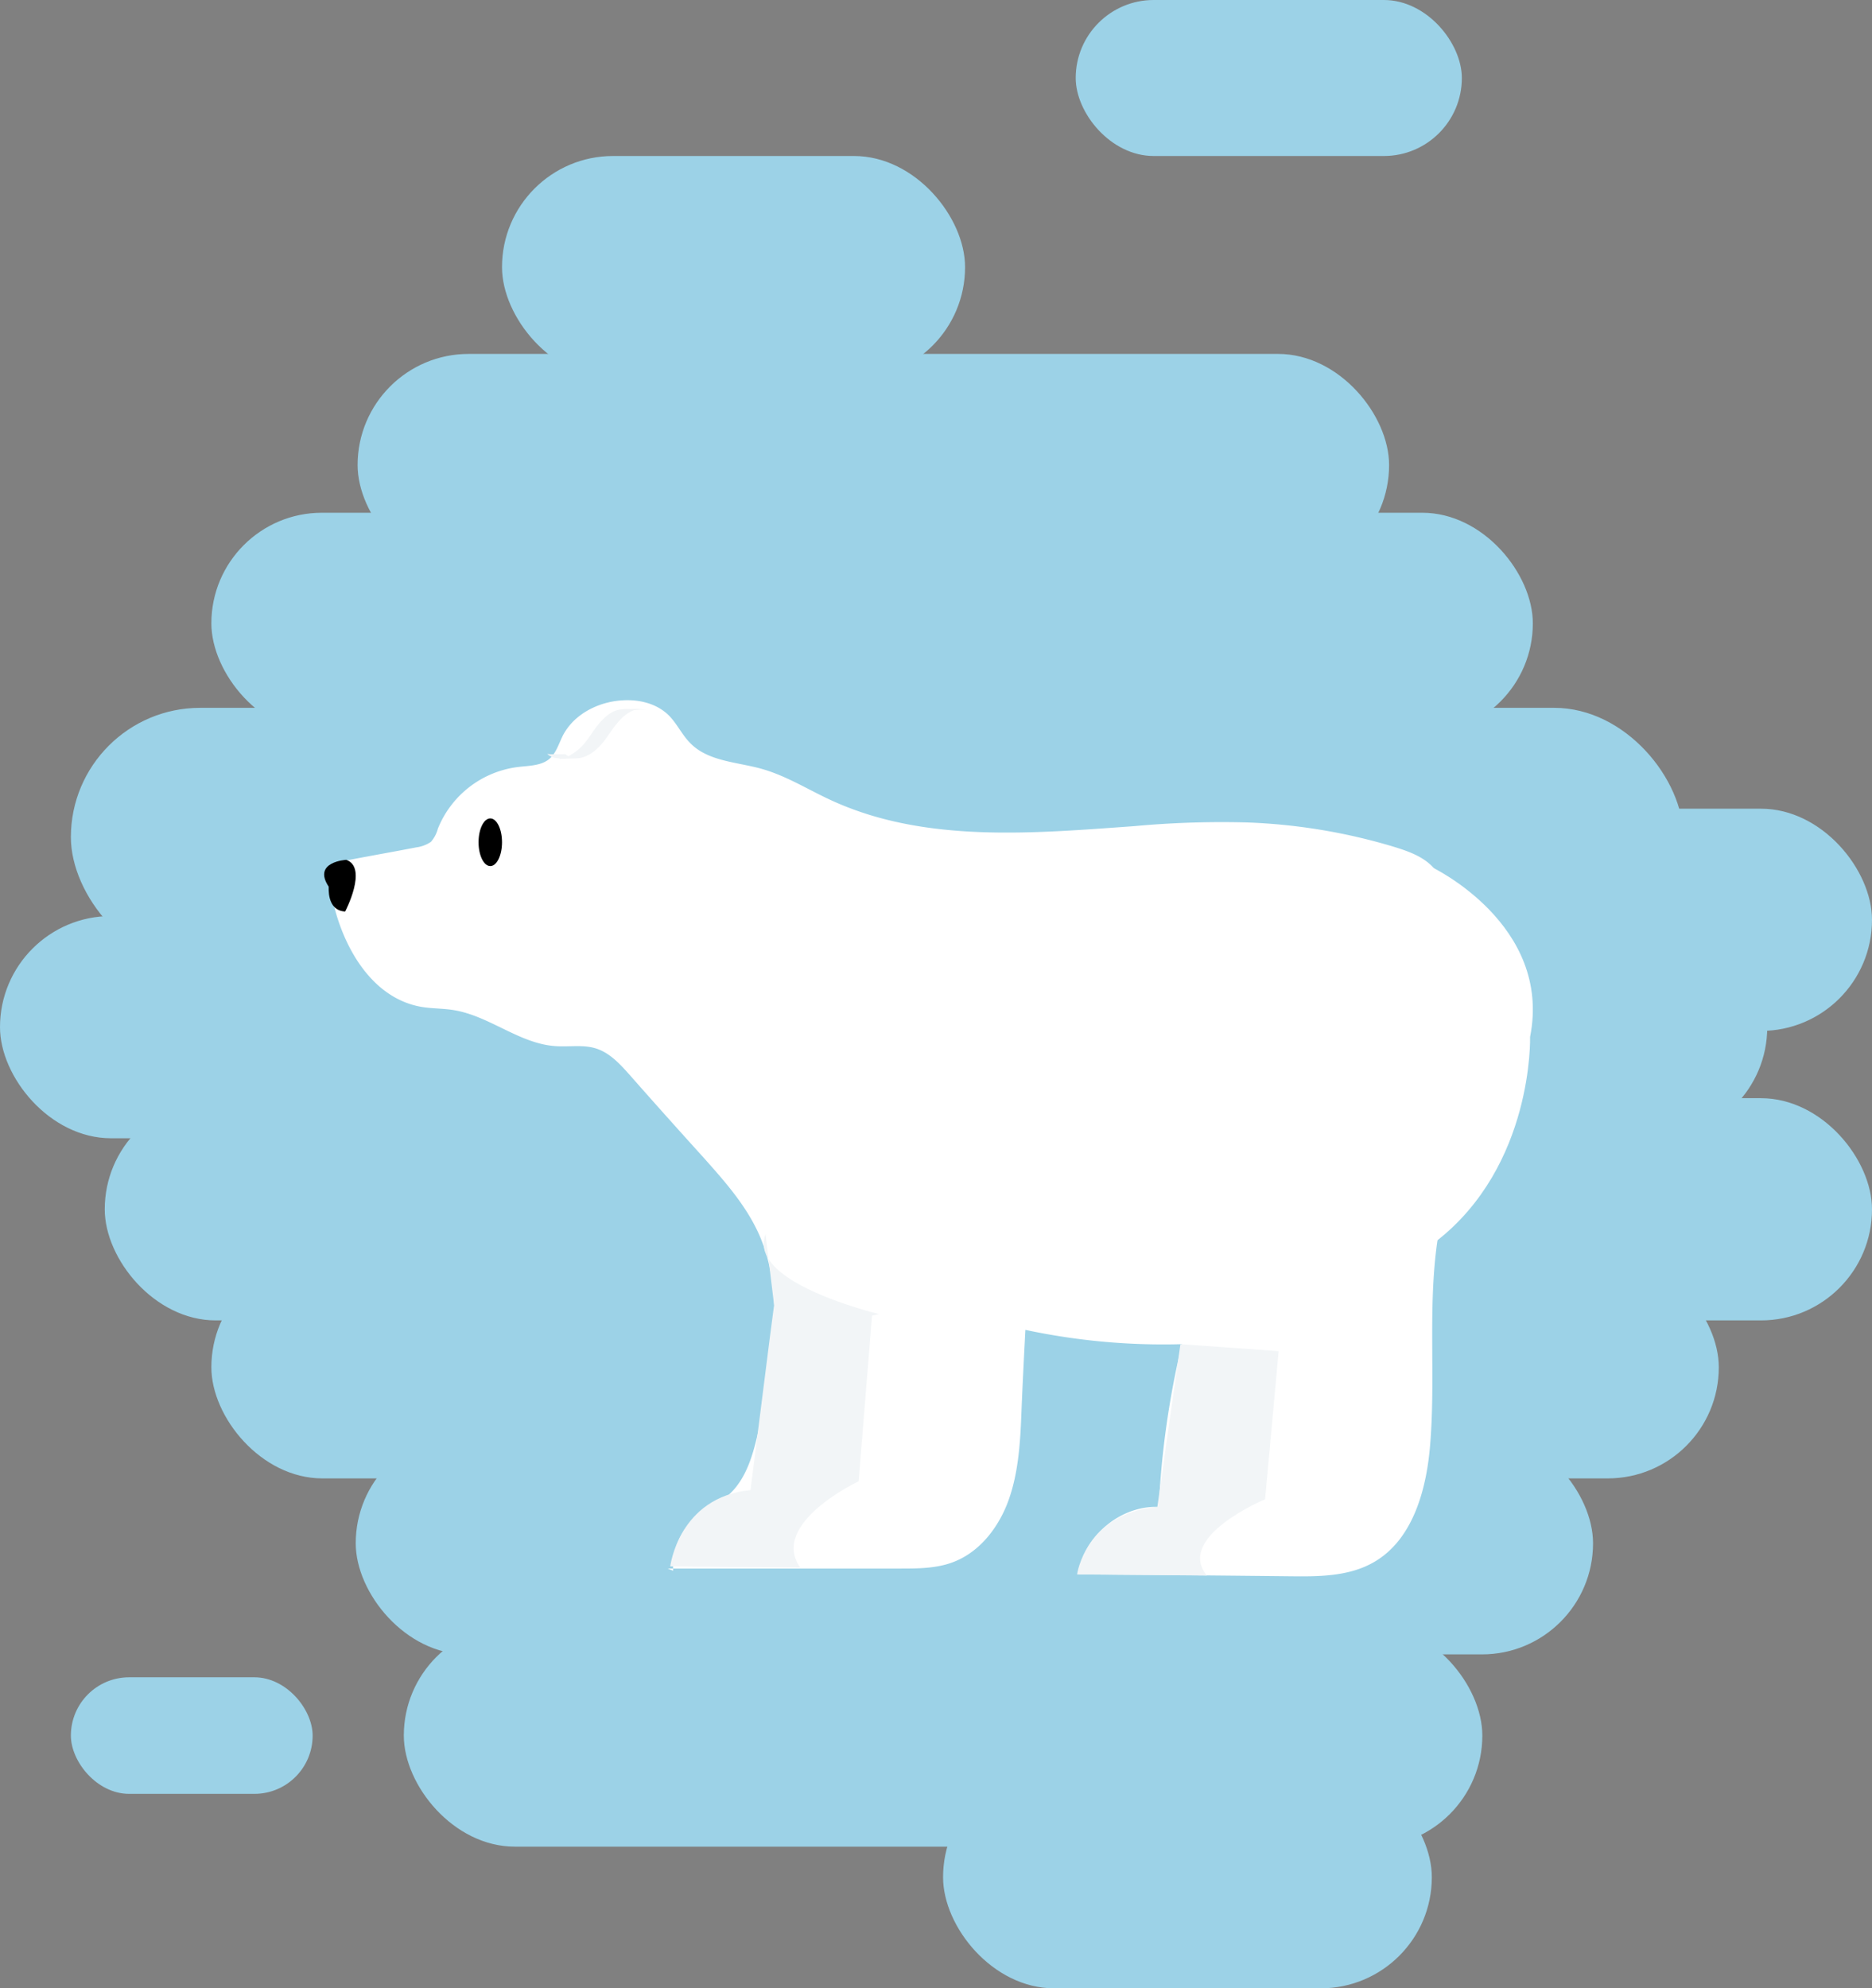 <svg id="Layer_1" data-name="Layer 1" xmlns="http://www.w3.org/2000/svg" viewBox="0 0 510.76 542.31"><rect x="0" y="0" width="510.76" height="542.31" fill="#808080" stroke="none"/><defs><style>.cls-1{fill:#9cd2e7;}.cls-2{fill:#fff;}.cls-3{fill:#f2f5f7;}.cls-4{fill:none;stroke:#f2f5f7;stroke-miterlimit:10;}</style></defs><rect class="cls-1" x="57.67" y="139.85" width="360.55" height="60.32" rx="30.16"/><rect class="cls-1" x="19.34" y="193.06" width="439.98" height="70.55" rx="35.27"/><rect class="cls-1" y="249.85" width="482.18" height="60.61" rx="30.3"/><rect class="cls-1" x="28.58" y="299.53" width="482.18" height="60.61" rx="30.3"/><rect class="cls-1" x="57.67" y="342.62" width="411.29" height="60.61" rx="30.3"/><rect class="cls-1" x="28.58" y="220.57" width="482.18" height="60.61" rx="30.3"/><rect class="cls-1" x="97.06" y="390.62" width="337.59" height="60.61" rx="30.3"/><rect class="cls-1" x="110.18" y="443.06" width="294.26" height="60.61" rx="30.3"/><rect class="cls-1" x="97.57" y="96.53" width="281.43" height="60.61" rx="30.3"/><rect class="cls-1" x="136.97" y="42.55" width="126.34" height="60.61" rx="30.3"/><rect class="cls-1" x="293.5" width="105.35" height="42.55" rx="21.27"/><rect class="cls-1" x="19.34" y="457.48" width="65.96" height="31.79" rx="15.89"/><g id="Layer_2" data-name="Layer 2"><path class="cls-2" d="M292.2,575.7" transform="translate(-64.33 -170.08)"/><path class="cls-2" d="M248,598.5a17.92,17.92,0,0,1,7-15.3c2.3-1.7,5-2.9,7.3-4.7,6-4.7,7.8-12.8,9.4-20.2,3.5-17.1,6.8-35.6-.3-51.6-3.6-8-9.5-14.6-15.3-21.1-6.8-7.5-13.5-15-20.2-22.6-2.5-2.8-5.2-5.7-8.8-6.9s-7.5-.4-11.3-.7c-9.8-.7-17.9-8.2-27.6-9.8-2.9-.5-6-.4-8.9-.9-14.4-2.5-22.6-18.2-24.9-32.7-.3-2-.5-4.2.9-5.7a6.2,6.2,0,0,1,3.9-1.6c6.2-1.2,12.5-2.3,18.7-3.5a9.24,9.24,0,0,0,4-1.5,8.9,8.9,0,0,0,1.9-3.6,27.17,27.17,0,0,1,21.7-16.8c3.1-.4,6.5-.3,8.8-2.3,1.8-1.6,2.5-4.1,3.6-6.3,3-5.8,9.6-9.2,16.2-9.6,4.5-.3,9.2.8,12.5,3.9,2.4,2.3,3.7,5.4,6.1,7.8,4.9,5,12.8,5.1,19.5,7s12.5,5.6,18.8,8.5c25.5,11.8,55,9.1,82.9,7.1a260.74,260.74,0,0,1,30.6-1,158.6,158.6,0,0,1,40,6.6c3.9,1.2,8,2.6,10.8,5.6,3.9,4.2,4.5,10.3,5,16,.6,8.5,1.3,17,2,25.5.7,8.7,1.3,17.4.5,26.1-1,11.6-4.6,22.9-6.3,34.4-2.6,18.1-.5,36.5-1.9,54.7-.9,12.6-4.6,26.7-15.5,32.9-6.8,3.9-15.1,3.9-22.9,3.8-19.2-.2-38.4-.4-57.6-.5,1.3-10.4,11.5-18.9,21.9-18.4a237.53,237.53,0,0,1,6.3-44.4,180.19,180.19,0,0,1-42.7-3.9c-.4,7.7-.8,15.3-1.1,23s-.8,15.8-3.4,23.2-7.8,14.3-15.1,17.1c-4.6,1.8-9.8,1.8-14.7,1.8H246.5" transform="translate(-64.33 -170.08)"/><ellipse cx="133.77" cy="229.72" rx="3.2" ry="6.5"/><path d="M158.5,418.7s6.3-12,.3-14.1c0,0-9.3.5-4.8,7.3C154.1,411.9,153.3,418.4,158.5,418.7Z" transform="translate(-64.33 -170.08)"/><path class="cls-3" d="M358.2,599.5s2.3-16.7,21.9-18.4l6.3-44.4,26.8,1.9L409.5,579s-24.5,10.2-15.9,20.8Z" transform="translate(-64.33 -170.08)"/><path class="cls-3" d="M213.6,375.7a5,5,0,0,0,3.1,1.2,45.1,45.1,0,0,0,5.2,0c2.6-.2,4.8-1.9,6.5-3.8s3-4.4,4.8-6.3a10.8,10.8,0,0,1,2.8-2.4,10.09,10.09,0,0,1,1.5-.7,4.33,4.33,0,0,0,.5-.1c.9-.1.4-.2-1.5-.1-3.2,0-1.8-.1-.9.2a10.44,10.44,0,0,0,2.5,0,10.44,10.44,0,0,1,2.5,0,14.82,14.82,0,0,0-4.2-.2,12.22,12.22,0,0,0-3.8.3c-2.2.7-3.9,2.5-5.3,4.2-1.5,1.9-2.6,4-4.3,5.7a15.1,15.1,0,0,1-2.8,2.2,11.94,11.94,0,0,1-1.6.8,2.35,2.35,0,0,1-.8.2h-.3c-1.5.2-.4.2,3.5,0h.3a5,5,0,0,1-2.7-1.1c-.1-.1-.7,0-.7,0h-3.6c-.1-.1-.6,0-.7-.1Z" transform="translate(-64.33 -170.08)"/><path class="cls-3" d="M396,559.5h2.5a20.83,20.83,0,0,0-2.5,0h0Z" transform="translate(-64.33 -170.08)"/><path class="cls-4" d="M290.4,597.5" transform="translate(-64.33 -170.08)"/><path class="cls-3" d="M247.2,597.3s2.3-18.9,21.9-20.8l5.4-42.6,1-7.6,26.8,2.1-3.7,45.7s-24.5,11.5-15.9,23.6Z" transform="translate(-64.33 -170.08)"/><path class="cls-3" d="M304.2,528.5s-13.5-3.2-22.9-8.7c-5.9-3.5-10.1-7.9-8.1-13.1l3.3,27.3Z" transform="translate(-64.33 -170.08)"/><path class="cls-3" d="M455,406.6" transform="translate(-64.33 -170.08)"/><path class="cls-2" d="M455,406.6s32.9,15.6,26.8,46.3c0,0,1,35.1-25.7,55.8Z" transform="translate(-64.33 -170.08)"/></g><rect class="cls-1" x="257.31" y="481.7" width="133.35" height="60.61" rx="30.3"/></svg>